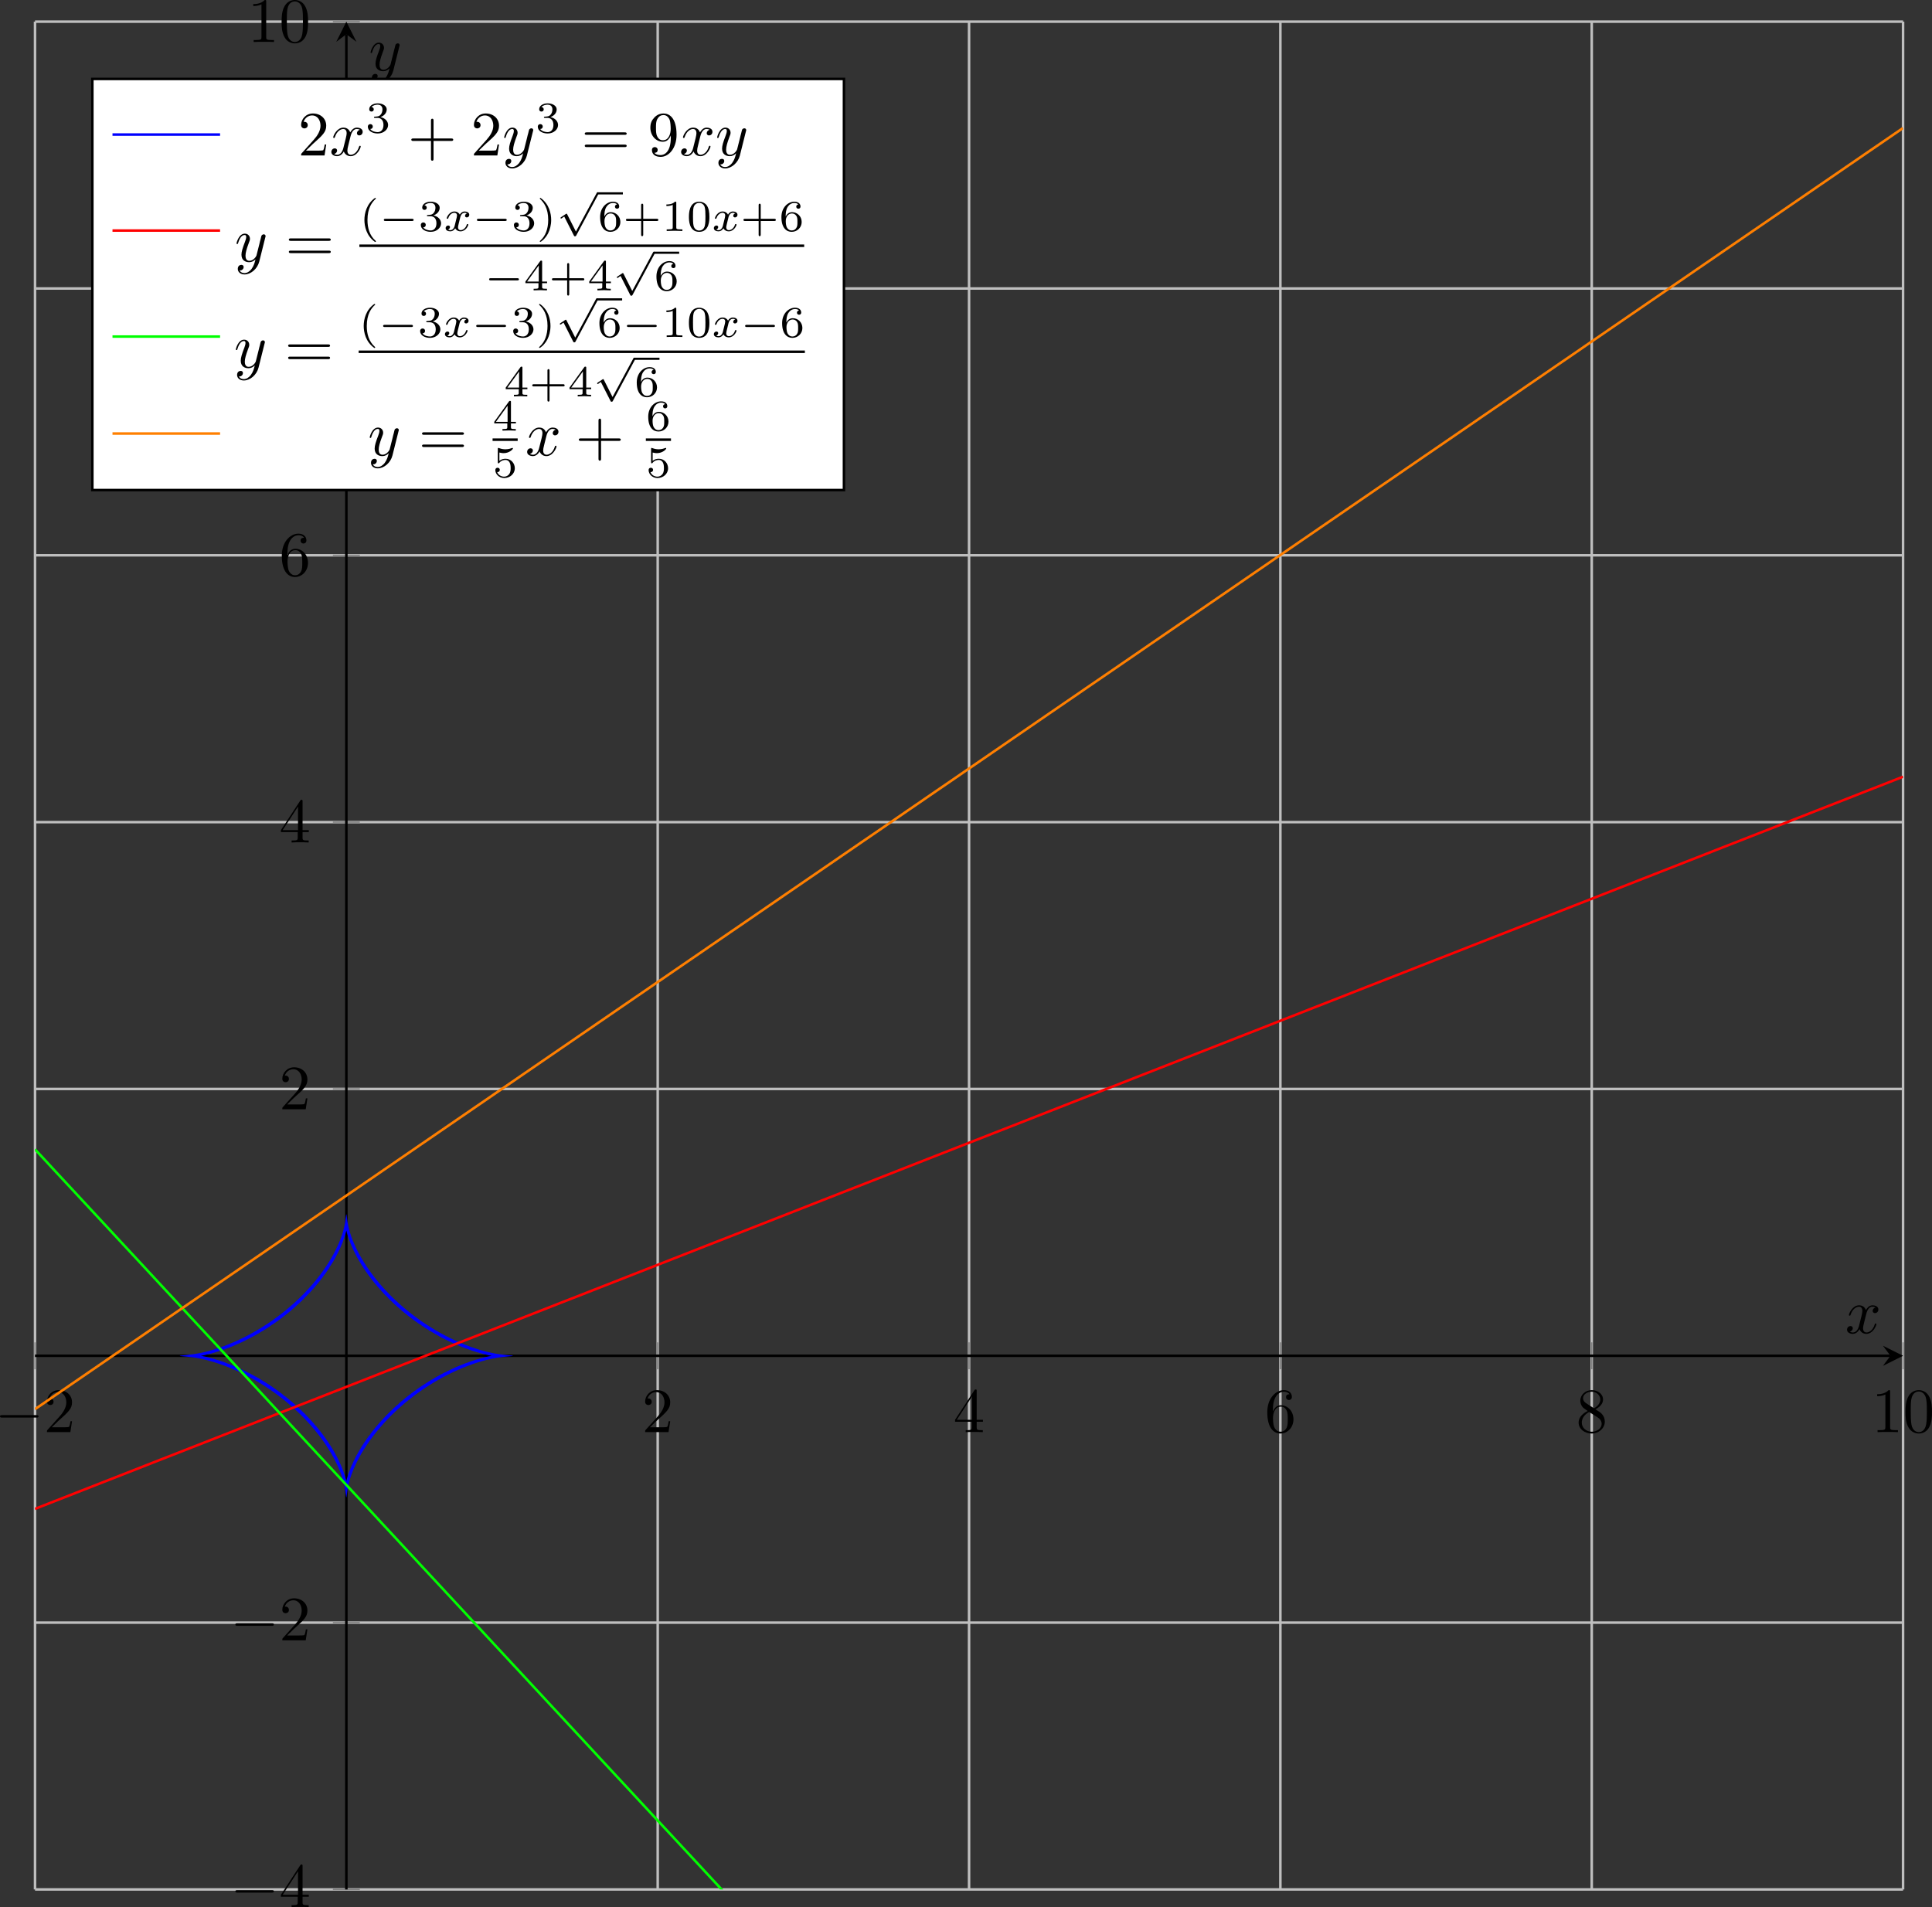 <?xml version="1.0" encoding="UTF-8" standalone="no"?>
<svg
   width="305.438pt"
   height="301.55pt"
   viewBox="0 0 305.438 301.55"
   version="1.1"
   id="svg121"
   xmlns:xlink="http://www.w3.org/1999/xlink"
   xmlns="http://www.w3.org/2000/svg"
   xmlns:svg="http://www.w3.org/2000/svg">
  <rect x="0" y="0" width="305.438" height="301.55" fill="#333333" stroke="none"/>
  <defs
     id="defs27">
    <g
       id="g24">
      <g
         id="glyph-0-0">
        <path
           d="m 6.562,-2.297 c 0.172,0 0.359,0 0.359,-0.203 0,-0.188 -0.188,-0.188 -0.359,-0.188 H 1.172 c -0.172,0 -0.344,0 -0.344,0.188 0,0.203 0.172,0.203 0.344,0.203 z m 0,0"
           id="path1" />
      </g>
      <g
         id="glyph-1-0">
        <path
           d="m 1.266,-0.766 1.062,-1.031 c 1.547,-1.375 2.141,-1.906 2.141,-2.906 0,-1.141 -0.891,-1.938 -2.109,-1.938 -1.125,0 -1.859,0.922 -1.859,1.812 0,0.547 0.5,0.547 0.531,0.547 0.172,0 0.516,-0.109 0.516,-0.531 0,-0.25 -0.188,-0.516 -0.531,-0.516 -0.078,0 -0.094,0 -0.125,0.016 0.219,-0.656 0.766,-1.016 1.344,-1.016 0.906,0 1.328,0.812 1.328,1.625 C 3.562,-3.906 3.078,-3.125 2.516,-2.5 l -1.906,2.125 C 0.5,-0.266 0.5,-0.234 0.5,0 H 4.203 L 4.469,-1.734 H 4.234 C 4.172,-1.438 4.109,-1 4,-0.844 3.938,-0.766 3.281,-0.766 3.062,-0.766 Z m 0,0"
           id="path2" />
      </g>
      <g
         id="glyph-1-1">
        <path
           d="m 2.938,-1.641 v 0.859 c 0,0.359 -0.031,0.469 -0.766,0.469 H 1.969 V 0 C 2.375,-0.031 2.891,-0.031 3.312,-0.031 c 0.422,0 0.938,0 1.359,0.031 v -0.312 h -0.219 c -0.734,0 -0.75,-0.109 -0.75,-0.469 V -1.641 H 4.688 v -0.312 H 3.703 v -4.531 c 0,-0.203 0,-0.266 -0.172,-0.266 -0.078,0 -0.109,0 -0.188,0.125 l -3.062,4.672 v 0.312 z m 0.047,-0.312 H 0.562 l 2.422,-3.719 z m 0,0"
           id="path3" />
      </g>
      <g
         id="glyph-1-2">
        <path
           d="m 1.312,-3.266 v -0.25 c 0,-2.516 1.234,-2.875 1.75,-2.875 0.234,0 0.656,0.062 0.875,0.406 -0.156,0 -0.547,0 -0.547,0.438 0,0.312 0.234,0.469 0.453,0.469 0.156,0 0.469,-0.094 0.469,-0.484 0,-0.594 -0.438,-1.078 -1.266,-1.078 -1.281,0 -2.625,1.281 -2.625,3.484 0,2.672 1.156,3.375 2.078,3.375 1.109,0 2.062,-0.938 2.062,-2.25 0,-1.266 -0.891,-2.219 -2,-2.219 -0.672,0 -1.047,0.5 -1.25,0.984 z M 2.5,-0.062 c -0.625,0 -0.922,-0.594 -0.984,-0.75 -0.188,-0.469 -0.188,-1.266 -0.188,-1.438 0,-0.781 0.328,-1.781 1.219,-1.781 0.172,0 0.625,0 0.938,0.625 0.172,0.359 0.172,0.875 0.172,1.359 0,0.484 0,0.984 -0.172,1.344 C 3.188,-0.109 2.734,-0.062 2.5,-0.062 Z m 0,0"
           id="path4" />
      </g>
      <g
         id="glyph-1-3">
        <path
           d="m 1.625,-4.562 c -0.453,-0.297 -0.5,-0.625 -0.5,-0.797 0,-0.609 0.656,-1.031 1.359,-1.031 0.719,0 1.359,0.516 1.359,1.234 0,0.578 -0.391,1.047 -0.984,1.391 z m 1.453,0.953 C 3.797,-3.984 4.281,-4.5 4.281,-5.156 c 0,-0.922 -0.875,-1.484 -1.781,-1.484 -1,0 -1.812,0.734 -1.812,1.672 0,0.172 0.016,0.625 0.438,1.094 0.109,0.109 0.484,0.359 0.734,0.531 C 1.281,-3.047 0.422,-2.5 0.422,-1.5 c 0,1.047 1.016,1.719 2.062,1.719 1.125,0 2.078,-0.828 2.078,-1.891 0,-0.359 -0.109,-0.812 -0.5,-1.234 C 3.875,-3.109 3.719,-3.203 3.078,-3.609 Z m -1,0.422 1.234,0.781 c 0.281,0.188 0.75,0.484 0.75,1.094 0,0.734 -0.75,1.25 -1.562,1.25 -0.859,0 -1.578,-0.609 -1.578,-1.438 0,-0.578 0.312,-1.219 1.156,-1.688 z m 0,0"
           id="path5" />
      </g>
      <g
         id="glyph-1-4">
        <path
           d="m 2.938,-6.375 c 0,-0.25 0,-0.266 -0.234,-0.266 C 2.078,-6 1.203,-6 0.891,-6 v 0.312 c 0.203,0 0.781,0 1.297,-0.266 v 5.172 c 0,0.359 -0.031,0.469 -0.922,0.469 h -0.312 V 0 c 0.344,-0.031 1.203,-0.031 1.609,-0.031 0.391,0 1.266,0 1.609,0.031 v -0.312 h -0.312 c -0.906,0 -0.922,-0.109 -0.922,-0.469 z m 0,0"
           id="path6" />
      </g>
      <g
         id="glyph-1-5">
        <path
           d="m 4.578,-3.188 c 0,-0.797 -0.047,-1.594 -0.391,-2.328 -0.453,-0.969 -1.281,-1.125 -1.688,-1.125 -0.609,0 -1.328,0.266 -1.75,1.188 -0.312,0.688 -0.359,1.469 -0.359,2.266 0,0.75 0.031,1.641 0.453,2.406 0.422,0.797 1.156,1 1.641,1 0.531,0 1.297,-0.203 1.734,-1.156 0.312,-0.688 0.359,-1.469 0.359,-2.25 z M 2.484,0 C 2.094,0 1.5,-0.25 1.328,-1.203 1.219,-1.797 1.219,-2.719 1.219,-3.312 c 0,-0.641 0,-1.297 0.078,-1.828 0.188,-1.188 0.938,-1.281 1.188,-1.281 0.328,0 0.984,0.188 1.172,1.172 0.109,0.562 0.109,1.312 0.109,1.938 0,0.75 0,1.422 -0.109,2.062 C 3.5,-0.297 2.938,0 2.484,0 Z m 0,0"
           id="path7" />
      </g>
      <g
         id="glyph-1-6">
        <path
           d="m 4.078,-2.297 h 2.781 C 7,-2.297 7.188,-2.297 7.188,-2.5 7.188,-2.688 7,-2.688 6.859,-2.688 h -2.781 v -2.797 c 0,-0.141 0,-0.328 -0.203,-0.328 -0.203,0 -0.203,0.188 -0.203,0.328 V -2.688 h -2.781 c -0.141,0 -0.328,0 -0.328,0.188 0,0.203 0.188,0.203 0.328,0.203 h 2.781 V 0.5 c 0,0.141 0,0.328 0.203,0.328 0.203,0 0.203,-0.188 0.203,-0.328 z m 0,0"
           id="path8" />
      </g>
      <g
         id="glyph-1-7">
        <path
           d="m 6.844,-3.266 c 0.156,0 0.344,0 0.344,-0.188 C 7.188,-3.656 7,-3.656 6.859,-3.656 h -5.969 c -0.141,0 -0.328,0 -0.328,0.203 0,0.188 0.188,0.188 0.328,0.188 z m 0.016,1.938 c 0.141,0 0.328,0 0.328,-0.203 0,-0.188 -0.188,-0.188 -0.344,-0.188 H 0.891 c -0.141,0 -0.328,0 -0.328,0.188 0,0.203 0.188,0.203 0.328,0.203 z m 0,0"
           id="path9" />
      </g>
      <g
         id="glyph-1-8">
        <path
           d="m 3.656,-3.172 v 0.328 c 0,2.328 -1.031,2.781 -1.609,2.781 -0.172,0 -0.719,-0.016 -0.984,-0.359 0.438,0 0.516,-0.281 0.516,-0.453 0,-0.312 -0.234,-0.453 -0.453,-0.453 -0.156,0 -0.453,0.078 -0.453,0.469 0,0.672 0.531,1.078 1.375,1.078 1.297,0 2.516,-1.359 2.516,-3.5 0,-2.688 -1.156,-3.359 -2.047,-3.359 -0.547,0 -1.031,0.188 -1.453,0.625 -0.422,0.453 -0.641,0.875 -0.641,1.625 0,1.234 0.875,2.219 1.984,2.219 0.609,0 1.016,-0.422 1.25,-1 z M 2.422,-2.406 c -0.156,0 -0.625,0 -0.922,-0.625 -0.188,-0.375 -0.188,-0.859 -0.188,-1.359 0,-0.531 0,-1 0.219,-1.375 0.266,-0.5 0.641,-0.625 0.984,-0.625 0.469,0 0.797,0.344 0.969,0.781 0.109,0.328 0.156,0.953 0.156,1.406 0,0.828 -0.344,1.797 -1.219,1.797 z m 0,0"
           id="path10" />
      </g>
      <g
         id="glyph-2-0">
        <path
           d="M 3.328,-3.016 C 3.391,-3.266 3.625,-4.188 4.312,-4.188 c 0.047,0 0.297,0 0.5,0.125 C 4.531,-4 4.344,-3.766 4.344,-3.516 c 0,0.156 0.109,0.344 0.375,0.344 0.219,0 0.531,-0.172 0.531,-0.578 0,-0.516 -0.578,-0.656 -0.922,-0.656 -0.578,0 -0.922,0.531 -1.047,0.75 -0.25,-0.656 -0.781,-0.75 -1.078,-0.75 -1.031,0 -1.609,1.281 -1.609,1.531 0,0.109 0.109,0.109 0.125,0.109 0.078,0 0.109,-0.031 0.125,-0.109 0.344,-1.062 1,-1.312 1.344,-1.312 0.188,0 0.531,0.094 0.531,0.672 0,0.312 -0.172,0.969 -0.531,2.375 -0.156,0.609 -0.516,1.031 -0.953,1.031 -0.062,0 -0.281,0 -0.5,-0.125 0.25,-0.062 0.469,-0.266 0.469,-0.547 0,-0.266 -0.219,-0.344 -0.359,-0.344 -0.312,0 -0.547,0.25 -0.547,0.578 0,0.453 0.484,0.656 0.922,0.656 0.672,0 1.031,-0.703 1.047,-0.75 0.125,0.359 0.484,0.75 1.078,0.75 1.031,0 1.594,-1.281 1.594,-1.531 0,-0.109 -0.078,-0.109 -0.109,-0.109 -0.094,0 -0.109,0.047 -0.141,0.109 -0.328,1.078 -1,1.312 -1.312,1.312 -0.391,0 -0.547,-0.312 -0.547,-0.656 0,-0.219 0.047,-0.438 0.156,-0.875 z m 0,0"
           id="path11" />
      </g>
      <g
         id="glyph-2-1">
        <path
           d="m 4.844,-3.797 c 0.047,-0.141 0.047,-0.156 0.047,-0.234 0,-0.172 -0.141,-0.266 -0.297,-0.266 -0.094,0 -0.25,0.062 -0.344,0.203 -0.016,0.062 -0.109,0.359 -0.141,0.547 -0.078,0.25 -0.141,0.531 -0.203,0.797 l -0.453,1.797 c -0.031,0.141 -0.469,0.844 -1.125,0.844 -0.5,0 -0.609,-0.438 -0.609,-0.812 C 1.719,-1.375 1.891,-2 2.219,-2.875 2.375,-3.281 2.422,-3.391 2.422,-3.594 c 0,-0.438 -0.312,-0.812 -0.812,-0.812 -0.953,0 -1.312,1.453 -1.312,1.531 0,0.109 0.094,0.109 0.109,0.109 0.109,0 0.109,-0.031 0.156,-0.188 0.281,-0.938 0.672,-1.234 1.016,-1.234 0.078,0 0.25,0 0.25,0.312 0,0.25 -0.109,0.516 -0.172,0.703 -0.406,1.062 -0.578,1.625 -0.578,2.094 0,0.891 0.625,1.188 1.219,1.188 0.391,0 0.719,-0.172 1,-0.453 -0.125,0.516 -0.25,1.016 -0.641,1.547 -0.266,0.328 -0.641,0.625 -1.094,0.625 -0.141,0 -0.594,-0.031 -0.766,-0.422 0.156,0 0.297,0 0.422,-0.125 C 1.328,1.203 1.422,1.062 1.422,0.875 1.422,0.562 1.156,0.531 1.062,0.531 0.828,0.531 0.5,0.688 0.5,1.172 c 0,0.5 0.438,0.875 1.062,0.875 1.016,0 2.047,-0.906 2.328,-2.031 z m 0,0"
           id="path12" />
      </g>
      <g
         id="glyph-3-0">
        <path
           d="m 1.906,-2.328 c 0.547,0 0.938,0.375 0.938,1.125 0,0.859 -0.516,1.125 -0.906,1.125 -0.281,0 -0.906,-0.078 -1.188,-0.5 0.328,0 0.406,-0.234 0.406,-0.391 0,-0.219 -0.172,-0.375 -0.391,-0.375 -0.188,0 -0.391,0.125 -0.391,0.406 0,0.656 0.719,1.078 1.562,1.078 0.969,0 1.641,-0.656 1.641,-1.344 0,-0.547 -0.438,-1.094 -1.203,-1.25 0.719,-0.266 0.984,-0.781 0.984,-1.219 0,-0.547 -0.625,-0.953 -1.406,-0.953 -0.766,0 -1.359,0.375 -1.359,0.938 0,0.234 0.156,0.359 0.359,0.359 0.219,0 0.359,-0.156 0.359,-0.344 0,-0.203 -0.141,-0.359 -0.359,-0.375 0.25,-0.297 0.719,-0.375 0.984,-0.375 0.312,0 0.75,0.156 0.75,0.75 0,0.297 -0.094,0.625 -0.281,0.828 -0.219,0.266 -0.422,0.281 -0.766,0.312 -0.172,0.016 -0.188,0.016 -0.219,0.016 -0.016,0 -0.078,0.016 -0.078,0.094 0,0.094 0.062,0.094 0.188,0.094 z m 0,0"
           id="path13" />
      </g>
      <g
         id="glyph-3-1">
        <path
           d="M 2.469,-5.219 C 1.156,-4.297 0.797,-2.812 0.797,-1.75 c 0,0.984 0.297,2.516 1.672,3.484 0.062,0 0.141,0 0.141,-0.078 0,-0.047 -0.016,-0.062 -0.062,-0.109 C 1.609,0.703 1.281,-0.469 1.281,-1.734 1.281,-3.625 2,-4.547 2.562,-5.062 2.594,-5.094 2.609,-5.109 2.609,-5.141 2.609,-5.219 2.531,-5.219 2.469,-5.219 Z m 0,0"
           id="path14" />
      </g>
      <g
         id="glyph-3-2">
        <path
           d="m 0.625,-5.219 c -0.047,0 -0.125,0 -0.125,0.078 0,0.031 0.016,0.047 0.062,0.109 0.594,0.547 1.266,1.484 1.266,3.281 0,1.453 -0.453,2.562 -1.203,3.234 -0.125,0.125 -0.125,0.125 -0.125,0.172 0,0.031 0.016,0.078 0.078,0.078 0.094,0 0.75,-0.453 1.219,-1.328 0.297,-0.578 0.5,-1.328 0.5,-2.141 C 2.297,-2.719 2,-4.25 0.625,-5.219 Z m 0,0"
           id="path15" />
      </g>
      <g
         id="glyph-3-3">
        <path
           d="m 1.047,-2.281 c 0,-0.562 0.047,-1.078 0.312,-1.516 0.234,-0.375 0.609,-0.625 1.062,-0.625 0.203,0 0.484,0.047 0.625,0.234 C 2.875,-4.172 2.719,-4.047 2.719,-3.844 c 0,0.172 0.125,0.328 0.328,0.328 0.219,0 0.344,-0.141 0.344,-0.344 0,-0.406 -0.297,-0.766 -0.984,-0.766 -1,0 -2.031,0.922 -2.031,2.422 0,1.797 0.844,2.344 1.625,2.344 0.844,0 1.578,-0.656 1.578,-1.562 0,-0.891 -0.703,-1.547 -1.516,-1.547 -0.562,0 -0.859,0.375 -1.016,0.688 z M 2,-0.078 c -0.359,0 -0.625,-0.203 -0.781,-0.516 C 1.125,-0.797 1.062,-1.156 1.062,-1.562 c 0,-0.688 0.406,-1.203 0.969,-1.203 0.312,0 0.531,0.125 0.703,0.375 0.172,0.266 0.172,0.562 0.172,0.969 0,0.391 0,0.688 -0.188,0.969 -0.156,0.234 -0.391,0.375 -0.719,0.375 z m 0,0"
           id="path16" />
      </g>
      <g
         id="glyph-3-4">
        <path
           d="m 3.219,-1.578 h 2.141 c 0.094,0 0.25,0 0.25,-0.156 0,-0.188 -0.156,-0.188 -0.25,-0.188 H 3.219 V -4.062 c 0,-0.078 0,-0.25 -0.156,-0.25 -0.172,0 -0.172,0.156 -0.172,0.25 v 2.141 H 0.75 c -0.094,0 -0.266,0 -0.266,0.172 0,0.172 0.156,0.172 0.266,0.172 H 2.891 V 0.562 c 0,0.094 0,0.266 0.156,0.266 0.172,0 0.172,-0.172 0.172,-0.266 z m 0,0"
           id="path17" />
      </g>
      <g
         id="glyph-3-5">
        <path
           d="m 2.328,-4.438 c 0,-0.188 0,-0.188 -0.203,-0.188 -0.453,0.438 -1.078,0.438 -1.359,0.438 v 0.25 c 0.156,0 0.625,0 1,-0.188 v 3.547 c 0,0.234 0,0.328 -0.688,0.328 H 0.812 V 0 c 0.125,0 0.984,-0.031 1.234,-0.031 0.219,0 1.094,0.031 1.25,0.031 V -0.25 H 3.031 c -0.703,0 -0.703,-0.094 -0.703,-0.328 z m 0,0"
           id="path18" />
      </g>
      <g
         id="glyph-3-6">
        <path
           d="M 3.594,-2.219 C 3.594,-2.984 3.5,-3.547 3.188,-4.031 2.969,-4.344 2.531,-4.625 1.984,-4.625 c -1.625,0 -1.625,1.906 -1.625,2.406 0,0.5 0,2.359 1.625,2.359 1.609,0 1.609,-1.859 1.609,-2.359 z M 1.984,-0.062 c -0.328,0 -0.75,-0.188 -0.891,-0.75 C 1,-1.219 1,-1.797 1,-2.312 1,-2.828 1,-3.359 1.094,-3.734 1.25,-4.281 1.688,-4.438 1.984,-4.438 c 0.375,0 0.734,0.234 0.859,0.641 0.109,0.375 0.125,0.875 0.125,1.484 0,0.516 0,1.031 -0.094,1.469 -0.141,0.641 -0.609,0.781 -0.891,0.781 z m 0,0"
           id="path19" />
      </g>
      <g
         id="glyph-3-7">
        <path
           d="m 3.688,-1.141 v -0.25 H 2.906 V -4.5 c 0,-0.141 0,-0.203 -0.141,-0.203 -0.094,0 -0.125,0 -0.188,0.109 l -2.312,3.203 v 0.25 h 2.062 v 0.562 c 0,0.25 0,0.328 -0.578,0.328 H 1.562 V 0 C 1.922,-0.016 2.359,-0.031 2.609,-0.031 2.875,-0.031 3.312,-0.016 3.672,0 v -0.25 h -0.188 C 2.906,-0.25 2.906,-0.328 2.906,-0.578 v -0.562 z M 2.375,-3.938 v 2.547 H 0.531 Z m 0,0"
           id="path20" />
      </g>
      <g
         id="glyph-3-8">
        <path
           d="m 1.078,-3.891 c 0.359,0.094 0.562,0.094 0.672,0.094 0.922,0 1.469,-0.625 1.469,-0.734 0,-0.078 -0.047,-0.094 -0.078,-0.094 -0.016,0 -0.031,0 -0.062,0.016 -0.172,0.062 -0.531,0.203 -1.047,0.203 -0.203,0 -0.562,-0.016 -1.016,-0.188 C 0.938,-4.625 0.922,-4.625 0.922,-4.625 c -0.094,0 -0.094,0.078 -0.094,0.188 v 2.047 c 0,0.125 0,0.203 0.109,0.203 0.062,0 0.078,0 0.141,-0.094 0.297,-0.375 0.734,-0.438 0.969,-0.438 0.422,0 0.609,0.328 0.641,0.391 0.125,0.234 0.172,0.5 0.172,0.906 0,0.203 0,0.609 -0.219,0.922 -0.172,0.25 -0.469,0.422 -0.812,0.422 -0.453,0 -0.922,-0.25 -1.094,-0.719 0.266,0.016 0.406,-0.156 0.406,-0.344 0,-0.297 -0.266,-0.344 -0.359,-0.344 0,0 -0.344,0 -0.344,0.375 0,0.625 0.578,1.25 1.406,1.25 0.891,0 1.672,-0.656 1.672,-1.547 0,-0.781 -0.594,-1.5 -1.453,-1.5 -0.312,0 -0.672,0.062 -0.984,0.328 z m 0,0"
           id="path21" />
      </g>
      <g
         id="glyph-4-0">
        <path
           d="m 5.188,-1.578 c 0.109,0 0.281,0 0.281,-0.156 0,-0.188 -0.172,-0.188 -0.281,-0.188 H 1.031 c -0.109,0 -0.281,0 -0.281,0.172 0,0.172 0.156,0.172 0.281,0.172 z m 0,0"
           id="path22" />
      </g>
      <g
         id="glyph-4-1">
        <path
           d="M 3.094,5.875 1.719,3.156 C 1.688,3.094 1.672,3.047 1.609,3.047 c -0.031,0 -0.047,0 -0.109,0.047 l -0.75,0.5 C 0.656,3.656 0.656,3.688 0.656,3.719 0.656,3.75 0.688,3.812 0.75,3.812 c 0.031,0 0.047,0 0.141,-0.062 C 0.969,3.688 1.156,3.547 1.25,3.5 L 2.781,6.516 C 2.828,6.609 2.844,6.625 2.938,6.625 3,6.625 3.078,6.625 3.141,6.5 l 3.5,-6.531 c 0.062,-0.094 0.062,-0.094 0.062,-0.141 0,-0.109 -0.094,-0.172 -0.172,-0.172 -0.094,0 -0.141,0.062 -0.172,0.156 z m 0,0"
           id="path23" />
      </g>
      <g
         id="glyph-5-0">
        <path
           d="M 1.734,-0.734 C 1.672,-0.5 1.438,-0.125 1.078,-0.125 c -0.016,0 -0.234,0 -0.375,-0.094 0.281,-0.094 0.312,-0.344 0.312,-0.391 0,-0.156 -0.125,-0.25 -0.281,-0.25 -0.203,0 -0.406,0.156 -0.406,0.422 0,0.344 0.391,0.5 0.734,0.5 0.328,0 0.609,-0.188 0.781,-0.484 C 2.016,-0.062 2.391,0.062 2.672,0.062 c 0.812,0 1.234,-0.859 1.234,-1.062 0,-0.094 -0.094,-0.094 -0.109,-0.094 -0.109,0 -0.109,0.047 -0.141,0.125 -0.141,0.484 -0.562,0.844 -0.953,0.844 -0.281,0 -0.422,-0.188 -0.422,-0.453 0,-0.188 0.172,-0.812 0.359,-1.594 C 2.781,-2.703 3.094,-2.875 3.328,-2.875 c 0.016,0 0.219,0 0.375,0.094 -0.219,0.062 -0.312,0.266 -0.312,0.391 0,0.141 0.125,0.25 0.281,0.25 0.156,0 0.391,-0.125 0.391,-0.422 0,-0.391 -0.453,-0.516 -0.719,-0.516 -0.359,0 -0.641,0.234 -0.781,0.5 -0.125,-0.281 -0.453,-0.5 -0.844,-0.5 C 0.938,-3.078 0.5,-2.219 0.5,-2 c 0,0.078 0.094,0.078 0.109,0.078 0.094,0 0.094,-0.016 0.141,-0.109 C 0.922,-2.578 1.359,-2.875 1.703,-2.875 1.938,-2.875 2.125,-2.75 2.125,-2.422 2.125,-2.281 2.031,-1.938 1.969,-1.688 Z m 0,0"
           id="path24" />
      </g>
    </g>
    <clipPath
       id="clip-0">
      <path
         clip-rule="nonzero"
         d="M 9.688,120 H 305.012 V 248 H 9.688 Z m 0,0"
         id="path25" />
    </clipPath>
    <clipPath
       id="clip-1">
      <path
         clip-rule="nonzero"
         d="M 9.688,179 H 305.012 V 301.852 H 9.688 Z m 0,0"
         id="path26" />
    </clipPath>
    <clipPath
       id="clip-2">
      <path
         clip-rule="nonzero"
         d="M 9.688,17 H 305.012 V 232 H 9.688 Z m 0,0"
         id="path27" />
    </clipPath>
  </defs>
  <path
     fill="none"
     stroke-width="0.399"
     stroke-linecap="butt"
     stroke-linejoin="miter"
     stroke="#bfbfbf"
     stroke-opacity="1"
     stroke-miterlimit="10"
     d="M 5.538,298.751 V 3.423 M 103.98,298.751 V 3.423 M 153.202,298.751 V 3.423 M 202.421,298.751 V 3.423 M 251.644,298.751 V 3.423 M 300.863,298.751 V 3.423"
     id="path28" />
  <path
     fill="none"
     stroke-width="0.399"
     stroke-linecap="butt"
     stroke-linejoin="miter"
     stroke="#bfbfbf"
     stroke-opacity="1"
     stroke-miterlimit="10"
     d="M 5.538,298.751 H 300.863 M 5.538,256.564 H 300.863 M 5.538,172.181 H 300.863 M 5.538,129.993 H 300.863 M 5.538,87.802 H 300.863 M 5.538,45.614 H 300.863 M 5.538,3.423 H 300.863"
     id="path29" />
  <path
     fill="none"
     stroke-width="0.199"
     stroke-linecap="butt"
     stroke-linejoin="miter"
     stroke="#7f7f7f"
     stroke-opacity="1"
     stroke-miterlimit="10"
     d="m 5.538,216.497 v -4.25 m 98.441,4.25 v -4.25 m 49.223,4.25 v -4.25 m 49.219,4.25 v -4.25 m 49.223,4.25 v -4.25 m 49.219,4.25 v -4.25"
     id="path30" />
  <path
     fill="none"
     stroke-width="0.199"
     stroke-linecap="butt"
     stroke-linejoin="miter"
     stroke="#7f7f7f"
     stroke-opacity="1"
     stroke-miterlimit="10"
     d="m 52.632,298.751 h 4.254 m -4.254,-42.188 h 4.254 m -4.254,-84.383 h 4.254 m -4.254,-42.188 h 4.254 M 52.632,87.802 h 4.254 m -4.254,-42.188 h 4.254 M 52.632,3.423 h 4.254"
     id="path31" />
  <path
     fill="none"
     stroke-width="0.399"
     stroke-linecap="butt"
     stroke-linejoin="miter"
     stroke="#000000"
     stroke-opacity="1"
     stroke-miterlimit="10"
     d="M 5.538,214.372 H 298.87"
     id="path32" />
  <path
     fill-rule="nonzero"
     fill="#000000"
     fill-opacity="1"
     d="m 300.863,214.372 -3.188,-1.594 1.195,1.594 -1.195,1.594"
     id="path33" />
  <path
     fill="none"
     stroke-width="0.399"
     stroke-linecap="butt"
     stroke-linejoin="miter"
     stroke="#000000"
     stroke-opacity="1"
     stroke-miterlimit="10"
     d="M 54.757,298.751 V 5.415"
     id="path34" />
  <path
     fill-rule="nonzero"
     fill="#000000"
     fill-opacity="1"
     d="m 54.757,3.423 -1.594,3.188 1.594,-1.195 1.594,1.195"
     id="path35" />
  <g
     fill="#000000"
     fill-opacity="1"
     id="g35"
     transform="translate(-4.149,-3.1)">
    <use
       xlink:href="#glyph-0-0"
       x="3.321"
       y="229.543"
       id="use35" />
  </g>
  <g
     fill="#000000"
     fill-opacity="1"
     id="g36"
     transform="translate(-4.149,-3.1)">
    <use
       xlink:href="#glyph-1-0"
       x="11.069"
       y="229.543"
       id="use36" />
  </g>
  <g
     fill="#000000"
     fill-opacity="1"
     id="g37"
     transform="translate(-4.149,-3.1)">
    <use
       xlink:href="#glyph-1-0"
       x="105.636"
       y="229.543"
       id="use37" />
  </g>
  <g
     fill="#000000"
     fill-opacity="1"
     id="g38"
     transform="translate(-4.149,-3.1)">
    <use
       xlink:href="#glyph-1-1"
       x="154.857"
       y="229.543"
       id="use38" />
  </g>
  <g
     fill="#000000"
     fill-opacity="1"
     id="g39"
     transform="translate(-4.149,-3.1)">
    <use
       xlink:href="#glyph-1-2"
       x="204.077"
       y="229.543"
       id="use39" />
  </g>
  <g
     fill="#000000"
     fill-opacity="1"
     id="g40"
     transform="translate(-4.149,-3.1)">
    <use
       xlink:href="#glyph-1-3"
       x="253.298"
       y="229.543"
       id="use40" />
  </g>
  <g
     fill="#000000"
     fill-opacity="1"
     id="g42"
     transform="translate(-4.149,-3.1)">
    <use
       xlink:href="#glyph-1-4"
       x="300.028"
       y="229.543"
       id="use41" />
    <use
       xlink:href="#glyph-1-5"
       x="305.009"
       y="229.543"
       id="use42" />
  </g>
  <g
     fill="#000000"
     fill-opacity="1"
     id="g43"
     transform="translate(-4.149,-3.1)">
    <use
       xlink:href="#glyph-0-0"
       x="40.53"
       y="304.65"
       id="use43" />
  </g>
  <g
     fill="#000000"
     fill-opacity="1"
     id="g44"
     transform="translate(-4.149,-3.1)">
    <use
       xlink:href="#glyph-1-1"
       x="48.279"
       y="304.65"
       id="use44" />
  </g>
  <g
     fill="#000000"
     fill-opacity="1"
     id="g45"
     transform="translate(-4.149,-3.1)">
    <use
       xlink:href="#glyph-0-0"
       x="40.53"
       y="262.461"
       id="use45" />
  </g>
  <g
     fill="#000000"
     fill-opacity="1"
     id="g46"
     transform="translate(-4.149,-3.1)">
    <use
       xlink:href="#glyph-1-0"
       x="48.279"
       y="262.461"
       id="use46" />
  </g>
  <g
     fill="#000000"
     fill-opacity="1"
     id="g47"
     transform="translate(-4.149,-3.1)">
    <use
       xlink:href="#glyph-1-0"
       x="48.279"
       y="178.498"
       id="use47" />
  </g>
  <g
     fill="#000000"
     fill-opacity="1"
     id="g48"
     transform="translate(-4.149,-3.1)">
    <use
       xlink:href="#glyph-1-1"
       x="48.279"
       y="136.309"
       id="use48" />
  </g>
  <g
     fill="#000000"
     fill-opacity="1"
     id="g49"
     transform="translate(-4.149,-3.1)">
    <use
       xlink:href="#glyph-1-2"
       x="48.279"
       y="94.119"
       id="use49" />
  </g>
  <g
     fill="#000000"
     fill-opacity="1"
     id="g50"
     transform="translate(-4.149,-3.1)">
    <use
       xlink:href="#glyph-1-3"
       x="48.279"
       y="51.93"
       id="use50" />
  </g>
  <g
     fill="#000000"
     fill-opacity="1"
     id="g52"
     transform="translate(-4.149,-3.1)">
    <use
       xlink:href="#glyph-1-4"
       x="43.297"
       y="9.741"
       id="use51" />
    <use
       xlink:href="#glyph-1-5"
       x="48.278"
       y="9.741"
       id="use52" />
  </g>
  <path
     fill="none"
     stroke-width="0.399"
     stroke-linecap="butt"
     stroke-linejoin="miter"
     stroke="#0000ff"
     stroke-opacity="1"
     stroke-miterlimit="10"
     d="m 79.37,214.372 -1.453,-0.168 -3.949,-1.086 -5.41,-2.562 -5.52,-4.008 -4.434,-4.789 -2.699,-4.512 -1.031,-3.09 -0.117,-0.844 -0.301,1.629 -1.52,3.66 -3.285,4.73 -4.891,4.641 -5.629,3.582 -5.082,2.062 -3.227,0.703 -0.52,0.059 2.34,0.371 4.559,1.531 5.594,3.066 5.281,4.355 3.91,4.832 2.113,4.164 0.629,2.43 0.051,0.035 0.598,-2.359 2.062,-4.133 3.859,-4.824 5.25,-4.387 5.605,-3.113 4.609,-1.57 2.418,-0.398 -0.434,-0.055 -3.152,-0.672 -5.047,-2.012 -5.633,-3.543 -4.926,-4.621 -3.34,-4.746 -1.566,-3.707 -0.324,-1.699 -0.105,0.773 -0.992,3.031 -2.645,4.48 -4.387,4.805 -5.504,4.039 -5.43,2.613 -4.016,1.125 -1.531,0.18 1.363,0.152 3.891,1.047 5.383,2.52 5.535,3.969 4.48,4.785 2.75,4.535 1.078,3.145 0.125,0.918 0.281,-1.555 1.469,-3.613 3.234,-4.715 4.852,-4.66 5.625,-3.625 5.117,-2.105 3.301,-0.738 0.602,-0.062 -2.258,-0.352 -4.508,-1.484 -5.582,-3.02 -5.309,-4.332 -3.961,-4.828 -2.168,-4.207 -0.664,-2.492 -0.051,-0.109 -0.562,2.297 -2.012,4.09 -3.809,4.824 -5.223,4.414 -5.609,3.156 -4.66,1.613 -2.496,0.426 0.344,0.047 3.086,0.641 5,1.969 5.637,3.5 4.965,4.602 3.395,4.758 1.617,3.758 0.348,1.766 0.094,-0.699 0.953,-2.973 2.586,-4.453 4.344,-4.812 5.484,-4.074 5.453,-2.656 4.074,-1.164 1.617,-0.199 -1.281,-0.137 -3.824,-1.012 -5.359,-2.473 -5.551,-3.93 -4.523,-4.773 -2.805,-4.559 -1.121,-3.203 -0.141,-0.992 -0.258,1.488 -1.422,3.559 -3.18,4.699 -4.812,4.68 -5.621,3.664 -5.152,2.152 -3.367,0.77 -0.691,0.07 2.18,0.328 4.453,1.445 5.57,2.973 5.336,4.301 4.012,4.828 2.219,4.242 0.699,2.555 0.051,0.188 0.535,-2.234 1.957,-4.047 3.758,-4.82 5.191,-4.441 5.621,-3.199 4.707,-1.66 2.57,-0.449 -0.254,-0.047 -3.012,-0.609 -4.965,-1.922 -5.637,-3.457 -5,-4.578 -3.449,-4.77 -1.664,-3.801 -0.371,-1.84 -0.086,0.625 -0.914,2.91 -2.531,4.43 -4.297,4.812 -5.465,4.113 -5.477,2.703 -4.129,1.203 -1.703,0.215 1.195,0.125 3.762,0.977 5.332,2.422 5.562,3.895 4.57,4.762 2.859,4.582 1.16,3.258 0.156,1.066 0.238,-1.414 1.379,-3.512 3.121,-4.684 4.773,-4.691 5.613,-3.707 5.184,-2.199 3.441,-0.805 0.777,-0.074 -2.094,-0.309 -4.406,-1.402 -5.555,-2.93 -5.359,-4.266 -4.062,-4.832 -2.273,-4.273 -0.734,-2.621 -0.055,-0.262 -0.504,2.164 -1.906,4.012 -3.707,4.812 -5.16,4.469 -5.625,3.246 -4.75,1.703 -2.652,0.473 0.168,0.047 2.938,0.578 4.922,1.875 5.637,3.418 5.035,4.555 3.504,4.781 1.711,3.848 0.398,1.906 0.078,-0.547 0.875,-2.855 2.477,-4.398 4.25,-4.82 5.445,-4.145 5.492,-2.75 4.191,-1.242 1.781,-0.234 -1.105,-0.113 -3.699,-0.938 -5.301,-2.379 -5.578,-3.855 -4.609,-4.75 -2.918,-4.605 -1.203,-3.312 -0.172,-1.137 -0.219,1.34 -1.332,3.465 -3.066,4.66 -4.734,4.715 -5.605,3.742 -5.215,2.246 -3.508,0.836 -0.863,0.086 2.012,0.289 4.352,1.359 5.539,2.883 5.387,4.234 4.109,4.832 2.324,4.309 0.77,2.68 0.062,0.336 0.477,-2.098 1.855,-3.969 3.648,-4.805 5.133,-4.492 5.629,-3.289 4.801,-1.75 2.723,-0.5 -0.078,-0.043 -2.863,-0.555 -4.879,-1.828 -5.637,-3.371 -5.07,-4.535 -3.555,-4.789 -1.762,-3.895 -0.426,-1.973 -0.07,0.473 -0.836,2.793 -2.426,4.367 -4.199,4.824 -5.426,4.18 -5.512,2.797 -4.246,1.285 -1.867,0.25 1.023,0.102 3.629,0.902 5.273,2.332 5.59,3.816 4.656,4.738 2.969,4.625 1.246,3.363 0.188,1.215 0.203,-1.273 1.285,-3.406 3.016,-4.645 4.688,-4.727 5.598,-3.785 5.25,-2.293 3.574,-0.871 0.953,-0.094 -1.938,-0.266 -4.289,-1.32 -5.527,-2.836 -5.406,-4.203 -4.16,-4.828 -2.383,-4.34 -0.805,-2.742 -0.066,-0.414 -0.445,2.031 -1.805,3.926 -3.598,4.797 -5.098,4.516 -5.637,3.336 -4.844,1.793 -2.801,0.531 -0.008,0.039 2.789,0.527 4.836,1.785 5.633,3.324 5.105,4.512 3.605,4.801 1.812,3.934 0.453,2.043 0.066,-0.398 0.797,-2.73 2.371,-4.336 4.152,-4.828 5.402,-4.211 5.531,-2.844 4.301,-1.328 1.949,-0.27 -0.938,-0.094 -3.562,-0.863 -5.246,-2.285 -5.594,-3.777 -4.699,-4.723 -3.023,-4.648 -1.293,-3.418 -0.207,-1.281 -0.184,1.195 -1.242,3.355 -2.957,4.625 -4.648,4.738 -5.586,3.824 -5.277,2.34 -3.645,0.906 -1.035,0.105 1.848,0.246 4.242,1.277 5.504,2.789 5.43,4.172 4.207,4.828 2.438,4.371 0.84,2.805 0.074,0.484 0.418,-1.961 1.754,-3.883 3.547,-4.789 5.066,-4.543 5.637,-3.375 4.883,-1.84 2.879,-0.555 0.094,-0.043 -2.711,-0.496 -4.793,-1.742 -5.629,-3.281 -5.137,-4.488 -3.66,-4.809 -1.863,-3.973 -0.48,-2.113 -0.059,0.324 -0.766,2.672 -2.316,4.301 -4.102,4.828 -5.379,4.246 -5.543,2.891 -4.359,1.363 -2.031,0.293 0.848,0.082 3.5,0.832 5.207,2.238 5.609,3.738 4.738,4.707 3.078,4.668 1.34,3.469 0.223,1.355 0.168,-1.125 1.199,-3.305 2.902,-4.598 4.605,-4.754 5.574,-3.863 5.309,-2.387 3.711,-0.941 1.121,-0.117 -1.77,-0.23 -4.18,-1.234 -5.488,-2.742 -5.449,-4.141 -4.258,-4.82 -2.488,-4.402 -0.883,-2.863 -0.078,-0.562 -0.395,1.895 -1.703,3.84 -3.492,4.777 -5.031,4.562 -5.637,3.422 -4.93,1.883 -2.949,0.586 -0.184,0.047 2.637,0.469 4.742,1.695 5.629,3.238 5.164,4.461 3.715,4.816 1.914,4.016 0.512,2.176 0.055,-0.246 0.727,-2.609 2.266,-4.266 4.051,-4.832 5.355,-4.273 5.559,-2.938 4.414,-1.41 2.109,-0.309 -0.762,-0.078 -3.426,-0.797 -5.18,-2.188 -5.613,-3.699 -4.781,-4.691 -3.133,-4.688 -1.387,-3.52 -0.242,-1.43 -0.152,1.055 -1.152,3.246 -2.852,4.578 -4.562,4.766 -5.559,3.902 -5.34,2.43 -3.77,0.98 -1.211,0.129 1.688,0.211 4.121,1.199 5.469,2.695 5.469,4.105 4.305,4.812 2.543,4.434 0.922,2.922 0.086,0.637 0.367,-1.824 1.656,-3.793 3.438,-4.77 4.996,-4.582 5.637,-3.465 4.969,-1.93 3.027,-0.617 0.27,-0.047 -2.559,-0.441 -4.699,-1.652 -5.617,-3.195 -5.199,-4.434 -3.766,-4.82 -1.965,-4.059 -0.543,-2.246 -0.051,0.176 -0.691,2.543 -2.211,4.234 -4.004,4.832 -5.328,4.305 -5.574,2.984 -4.465,1.449 -2.191,0.332 0.676,0.07 3.355,0.762 5.148,2.145 5.621,3.66 4.82,4.672 3.188,4.703 1.43,3.57 0.262,1.5 0.141,-0.98 1.109,-3.191 2.797,-4.555 4.516,-4.777 5.547,-3.938 5.363,-2.477 3.84,-1.02 1.293,-0.141 -1.602,-0.195 -4.062,-1.156 -5.449,-2.648 -5.488,-4.07 -4.352,-4.809 -2.598,-4.461 -0.961,-2.984 -0.094,-0.707 -0.344,1.754 -1.605,3.75 -3.387,4.754 -4.957,4.605 -5.637,3.504 -5.008,1.977 -3.102,0.648 -0.355,0.047 2.48,0.418 4.648,1.609 5.613,3.148 5.227,4.41 3.816,4.824 2.02,4.098 0.57,2.309 0.051,-0.102 0.66,-2.48 2.156,-4.195 3.953,-4.832 5.301,-4.332 5.586,-3.031 4.52,-1.492 2.266,-0.355 -0.586,-0.062 -3.289,-0.73 -5.105,-2.098 -5.629,-3.617 -4.855,-4.656 -3.246,-4.719 -1.477,-3.621 -0.285,-1.566 -0.125,0.902 -1.066,3.137 -2.742,4.531 -4.473,4.785 -5.535,3.977 -5.383,2.523 -3.902,1.055 -1.379,0.156 1.516,0.18 4.004,1.117 5.426,2.602 5.508,4.035 4.398,4.801 2.648,4.488 1,3.043 0.109,0.785 0.32,-1.688 1.555,-3.699 3.332,-4.742 4.922,-4.629 5.633,-3.547"
     id="path52" />
  <g
     clip-path="url(#clip-0)"
     id="g53"
     transform="translate(-4.149,-3.1)">
    <path
       fill="none"
       stroke-width="0.399"
       stroke-linecap="butt"
       stroke-linejoin="miter"
       stroke="#ff0000"
       stroke-opacity="1"
       stroke-miterlimit="10"
       d="m 0.002,261.432 1.484,0.582 1.48,0.582 14.844,5.82 1.48,0.582 1.484,0.578 14.844,5.82 1.48,0.582 4.453,1.746 1.484,0.578 10.391,4.074 1.48,0.582 7.422,2.91 1.484,0.578 7.422,2.91 1.48,0.582 10.391,4.074 1.484,0.578 2.969,1.164 1.48,0.582 16.328,6.402 1.48,0.582 1.484,0.578 14.844,5.82 1.48,0.582 4.453,1.746 1.484,0.578 8.906,3.492 1.48,0.582 10.391,4.074 1.484,0.578 4.453,1.746 1.48,0.582 10.391,4.074 1.484,0.578 1.484,0.582 1.484,0.586 1.484,0.582 1.48,0.578 14.844,5.82 1.48,0.578 2.969,1.164 1.484,0.586 1.484,0.578 1.484,0.582 1.484,0.586 1.484,0.578 5.938,2.328 1.48,0.582 4.453,1.746 1.484,0.578 1.484,0.582 1.484,0.586 1.484,0.582 1.484,0.578 4.453,1.746 1.48,0.582 2.969,1.164 1.484,0.578 1.484,0.582 1.484,0.586 1.484,0.582 1.484,0.578 1.484,0.586 2.969,1.164 1.48,0.578 8.906,3.492 1.484,0.578 1.484,0.586 4.453,1.746 1.48,0.578 1.484,0.582 1.484,0.586 1.484,0.582 1.484,0.578 10.391,4.074 1.48,0.582 2.969,1.164 1.484,0.578 2.969,1.164 1.484,0.586 1.484,0.578 1.484,0.582 1.484,0.586 1.484,0.582"
       transform="matrix(1,0,0,-1,9.686,503.108)"
       id="path53" />
  </g>
  <g
     clip-path="url(#clip-1)"
     id="g54"
     transform="translate(-4.149,-3.1)">
    <path
       fill="none"
       stroke-width="0.399"
       stroke-linecap="butt"
       stroke-linejoin="miter"
       stroke="#00ff00"
       stroke-opacity="1"
       stroke-miterlimit="10"
       d="m 0.002,318.272 1.484,-1.598 1.48,-1.602 2.969,-3.195 1.484,-1.602 1.484,-1.598 1.484,-1.602 1.484,-1.598 1.484,-1.602 2.969,-3.195 1.484,-1.602 1.48,-1.598 1.484,-1.602 1.484,-1.598 1.484,-1.602 2.969,-3.195 1.484,-1.602 1.484,-1.598 1.484,-1.602 1.484,-1.598 1.484,-1.602 1.484,-1.598 1.48,-1.602 2.969,-3.195 1.484,-1.602 1.484,-1.598 1.484,-1.602 1.484,-1.598 1.484,-1.602 2.969,-3.195 1.484,-1.602 1.484,-1.598 1.48,-1.602 1.484,-1.598 1.484,-1.602 1.484,-1.598 1.484,-1.602 2.969,-3.195 1.484,-1.602 1.484,-1.598 1.484,-1.602 1.484,-1.598 1.484,-1.602 1.48,-1.598 1.484,-1.602 2.969,-3.195 1.484,-1.602 1.484,-1.598 1.484,-1.602 1.484,-1.598 1.484,-1.602 2.969,-3.195 1.48,-1.602 1.484,-1.598 1.484,-1.602 1.484,-1.598 1.484,-1.602 1.484,-1.598 1.484,-1.602 2.969,-3.195 1.484,-1.602 1.484,-1.598 1.484,-1.602 1.48,-1.598 1.484,-1.602 2.969,-3.195 1.484,-1.602 1.484,-1.598 1.484,-1.602 1.484,-1.598 1.484,-1.602 1.484,-1.598 1.484,-1.602 1.484,-1.598 1.48,-1.598 1.484,-1.602 1.484,-1.598 1.484,-1.602 1.484,-1.598 1.484,-1.602 2.969,-3.195 1.484,-1.602 1.484,-1.598 1.484,-1.602 1.48,-1.598 1.484,-1.602 1.484,-1.598 1.484,-1.602 2.969,-3.195 1.484,-1.602 1.484,-1.598 1.484,-1.602 1.484,-1.598 1.484,-1.602 1.484,-1.598 1.48,-1.598 1.484,-1.602 1.484,-1.598 1.484,-1.602 1.484,-1.598 1.484,-1.602 1.484,-1.598 1.484,-1.602 1.484,-1.598 1.484,-1.602 2.969,-3.195 1.48,-1.602 1.484,-1.602 1.484,-1.594 2.969,-3.203 1.484,-1.598 1.484,-1.602 1.484,-1.598 1.484,-1.602 2.969,-3.195 1.48,-1.602 2.969,-3.195 1.484,-1.602 1.484,-1.598 1.484,-1.602 1.484,-1.598 1.484,-1.602 2.969,-3.195 1.484,-1.602 1.484,-1.598 1.48,-1.602 1.484,-1.598 1.484,-1.602 2.969,-3.195 1.484,-1.602 1.484,-1.598 1.484,-1.602 1.484,-1.598 1.484,-1.602 1.484,-1.598 1.484,-1.602 1.48,-1.594 2.969,-3.203 2.969,-3.195 2.969,-3.203 1.484,-1.594 2.969,-3.203 1.484,-1.598 1.48,-1.598 1.484,-1.602 2.969,-3.195 1.484,-1.605 1.484,-1.602 1.484,-1.594 1.484,-1.602 4.453,-4.793 1.484,-1.605 1.48,-1.602 1.484,-1.594 1.484,-1.602 1.484,-1.598 1.484,-1.602 1.484,-1.598 1.484,-1.602 1.484,-1.598 2.969,-3.203 1.484,-1.594 1.484,-1.602 1.48,-1.598 1.484,-1.598 2.969,-3.203 1.484,-1.598 1.484,-1.602 4.453,-4.793 2.969,-3.203"
       transform="matrix(1,0,0,-1,9.686,503.108)"
       id="path54" />
  </g>
  <g
     clip-path="url(#clip-2)"
     id="g55"
     transform="translate(-4.149,-3.1)">
    <path
       fill="none"
       stroke-width="0.399"
       stroke-linecap="butt"
       stroke-linejoin="miter"
       stroke="#ff7f00"
       stroke-opacity="1"
       stroke-miterlimit="10"
       d="m 0.002,277.198 1.484,1.016 1.48,1.02 1.484,1.016 1.484,1.02 1.484,1.016 1.484,1.02 1.484,1.016 1.484,1.02 1.484,1.016 1.484,1.02 1.484,1.016 1.484,1.02 1.48,1.02 1.484,1.016 1.484,1.02 1.484,1.016 1.484,1.02 1.484,1.016 1.484,1.02 1.484,1.016 1.484,1.02 1.484,1.016 1.484,1.02 1.484,1.016 1.48,1.02 1.484,1.016 1.484,1.02 1.484,1.016 1.484,1.02 1.484,1.016 1.484,1.02 1.484,1.016 1.484,1.02 1.484,1.016 1.484,1.02 1.484,1.016 1.48,1.02 1.484,1.016 1.484,1.02 1.484,1.016 1.484,1.02 1.484,1.016 1.484,1.02 1.484,1.016 1.484,1.02 1.484,1.016 1.484,1.02 1.484,1.016 1.48,1.02 1.484,1.016 2.969,2.039 1.484,1.016 1.484,1.02 1.484,1.016 1.484,1.02 1.484,1.016 1.484,1.02 1.484,1.016 1.48,1.02 1.484,1.016 1.484,1.02 1.484,1.016 1.484,1.02 1.484,1.016 1.484,1.02 1.484,1.016 1.484,1.02 1.484,1.016 1.484,1.02 1.484,1.016 1.48,1.02 1.484,1.016 1.484,1.02 2.969,2.031 1.484,1.02 1.484,1.016 2.969,2.039 1.484,1.016 1.484,1.02 1.484,1.016 1.48,1.016 2.969,2.039 1.484,1.016 1.484,1.02 2.969,2.031 4.453,3.059 1.484,1.016 1.48,1.016 1.484,1.02 2.969,2.031 1.484,1.023 2.969,2.031 1.484,1.02 1.484,1.016 1.484,1.02 1.484,1.016 1.484,1.02 1.48,1.016 1.484,1.02 1.484,1.016 1.484,1.02 1.484,1.016 1.484,1.023 4.453,3.047 1.484,1.02 1.484,1.016 1.484,1.02 1.48,1.02 2.969,2.031 1.484,1.02 1.484,1.016 2.969,2.039 1.484,1.016 1.484,1.02 1.484,1.016 1.484,1.02 1.48,1.016 1.484,1.016 1.484,1.023 2.969,2.031 1.484,1.02 1.484,1.016 1.484,1.02 1.484,1.016 2.969,2.039 1.484,1.016 1.48,1.016 1.484,1.02 2.969,2.031 1.484,1.023 1.484,1.016 1.484,1.02 2.969,2.031 2.969,2.039 1.484,1.016 1.48,1.02 2.969,2.031 1.484,1.02 1.484,1.016 1.484,1.023 2.969,2.031 1.484,1.02 2.969,2.031 1.48,1.02 1.484,1.02 1.484,1.016 1.484,1.02 1.484,1.016 1.484,1.02 1.484,1.016 1.484,1.02 1.484,1.016 1.484,1.02 1.484,1.016 1.484,1.02 1.48,1.016 1.484,1.016 2.969,2.039 1.484,1.016 2.969,2.039 2.969,2.031 2.969,2.039 1.484,1.016 1.48,1.016 1.484,1.02 2.969,2.031 1.484,1.023 1.484,1.016 1.484,1.02 2.969,2.031 2.969,2.039"
       transform="matrix(1,0,0,-1,9.686,503.108)"
       id="path55" />
  </g>
  <g
     fill="#000000"
     fill-opacity="1"
     id="g56"
     transform="translate(-4.149,-3.1)">
    <use
       xlink:href="#glyph-2-0"
       x="295.858"
       y="213.897"
       id="use55" />
  </g>
  <g
     fill="#000000"
     fill-opacity="1"
     id="g57"
     transform="translate(-4.149,-3.1)">
    <use
       xlink:href="#glyph-2-1"
       x="62.435"
       y="14.25"
       id="use56" />
  </g>
  <path
     fill-rule="nonzero"
     fill="#ffffff"
     fill-opacity="1"
     stroke-width="0.399"
     stroke-linecap="butt"
     stroke-linejoin="miter"
     stroke="#000000"
     stroke-opacity="1"
     stroke-miterlimit="10"
     d="M 14.597,77.486 H 133.425 V 12.482 H 14.597 Z m 0,0"
     id="path57" />
  <path
     fill="none"
     stroke-width="0.399"
     stroke-linecap="butt"
     stroke-linejoin="miter"
     stroke="#0000ff"
     stroke-opacity="1"
     stroke-miterlimit="10"
     d="M 17.784,21.275 H 34.792"
     id="path58" />
  <g
     fill="#000000"
     fill-opacity="1"
     id="g58"
     transform="translate(-4.149,-3.1)">
    <use
       xlink:href="#glyph-1-0"
       x="51.254"
       y="27.684"
       id="use58" />
  </g>
  <g
     fill="#000000"
     fill-opacity="1"
     id="g59"
     transform="translate(-4.149,-3.1)">
    <use
       xlink:href="#glyph-2-0"
       x="56.235"
       y="27.684"
       id="use59" />
  </g>
  <g
     fill="#000000"
     fill-opacity="1"
     id="g60"
     transform="translate(-4.149,-3.1)">
    <use
       xlink:href="#glyph-3-0"
       x="61.929"
       y="24.069"
       id="use60" />
  </g>
  <g
     fill="#000000"
     fill-opacity="1"
     id="g61"
     transform="translate(-4.149,-3.1)">
    <use
       xlink:href="#glyph-1-6"
       x="68.612"
       y="27.684"
       id="use61" />
  </g>
  <g
     fill="#000000"
     fill-opacity="1"
     id="g62"
     transform="translate(-4.149,-3.1)">
    <use
       xlink:href="#glyph-1-0"
       x="78.573"
       y="27.684"
       id="use62" />
  </g>
  <g
     fill="#000000"
     fill-opacity="1"
     id="g63"
     transform="translate(-4.149,-3.1)">
    <use
       xlink:href="#glyph-2-1"
       x="83.556"
       y="27.684"
       id="use63" />
  </g>
  <g
     fill="#000000"
     fill-opacity="1"
     id="g64"
     transform="translate(-4.149,-3.1)">
    <use
       xlink:href="#glyph-3-0"
       x="88.798"
       y="24.069"
       id="use64" />
  </g>
  <g
     fill="#000000"
     fill-opacity="1"
     id="g65"
     transform="translate(-4.149,-3.1)">
    <use
       xlink:href="#glyph-1-7"
       x="96.035"
       y="27.684"
       id="use65" />
  </g>
  <g
     fill="#000000"
     fill-opacity="1"
     id="g66"
     transform="translate(-4.149,-3.1)">
    <use
       xlink:href="#glyph-1-8"
       x="106.544"
       y="27.684"
       id="use66" />
  </g>
  <g
     fill="#000000"
     fill-opacity="1"
     id="g68"
     transform="translate(-4.149,-3.1)">
    <use
       xlink:href="#glyph-2-0"
       x="111.532"
       y="27.684"
       id="use67" />
    <use
       xlink:href="#glyph-2-1"
       x="117.226"
       y="27.684"
       id="use68" />
  </g>
  <path
     fill="none"
     stroke-width="0.399"
     stroke-linecap="butt"
     stroke-linejoin="miter"
     stroke="#ff0000"
     stroke-opacity="1"
     stroke-miterlimit="10"
     d="M 17.784,36.454 H 34.792"
     id="path68" />
  <g
     fill="#000000"
     fill-opacity="1"
     id="g69"
     transform="translate(-4.149,-3.1)">
    <use
       xlink:href="#glyph-2-1"
       x="41.243"
       y="44.449"
       id="use69" />
  </g>
  <g
     fill="#000000"
     fill-opacity="1"
     id="g70"
     transform="translate(-4.149,-3.1)">
    <use
       xlink:href="#glyph-1-7"
       x="49.252"
       y="44.449"
       id="use70" />
  </g>
  <g
     fill="#000000"
     fill-opacity="1"
     id="g71"
     transform="translate(-4.149,-3.1)">
    <use
       xlink:href="#glyph-3-1"
       x="60.964"
       y="39.617"
       id="use71" />
  </g>
  <g
     fill="#000000"
     fill-opacity="1"
     id="g72"
     transform="translate(-4.149,-3.1)">
    <use
       xlink:href="#glyph-4-0"
       x="64.077"
       y="39.617"
       id="use72" />
  </g>
  <g
     fill="#000000"
     fill-opacity="1"
     id="g73"
     transform="translate(-4.149,-3.1)">
    <use
       xlink:href="#glyph-3-0"
       x="70.304"
       y="39.617"
       id="use73" />
  </g>
  <g
     fill="#000000"
     fill-opacity="1"
     id="g74"
     transform="translate(-4.149,-3.1)">
    <use
       xlink:href="#glyph-5-0"
       x="74.275"
       y="39.617"
       id="use74" />
  </g>
  <g
     fill="#000000"
     fill-opacity="1"
     id="g75"
     transform="translate(-4.149,-3.1)">
    <use
       xlink:href="#glyph-4-0"
       x="78.793"
       y="39.617"
       id="use75" />
  </g>
  <g
     fill="#000000"
     fill-opacity="1"
     id="g77"
     transform="translate(-4.149,-3.1)">
    <use
       xlink:href="#glyph-3-0"
       x="85.019"
       y="39.617"
       id="use76" />
    <use
       xlink:href="#glyph-3-2"
       x="88.99"
       y="39.617"
       id="use77" />
  </g>
  <g
     fill="#000000"
     fill-opacity="1"
     id="g78"
     transform="translate(-4.149,-3.1)">
    <use
       xlink:href="#glyph-4-1"
       x="92.104"
       y="33.841"
       id="use78" />
  </g>
  <path
     fill="none"
     stroke-width="0.339"
     stroke-linecap="butt"
     stroke-linejoin="miter"
     stroke="#000000"
     stroke-opacity="1"
     stroke-miterlimit="10"
     d="m 94.499,30.572 h 3.973"
     id="path78" />
  <g
     fill="#000000"
     fill-opacity="1"
     id="g82"
     transform="translate(-4.149,-3.1)">
    <use
       xlink:href="#glyph-3-3"
       x="98.649"
       y="39.617"
       id="use79" />
    <use
       xlink:href="#glyph-3-4"
       x="102.62"
       y="39.617"
       id="use80" />
    <use
       xlink:href="#glyph-3-5"
       x="108.736"
       y="39.617"
       id="use81" />
    <use
       xlink:href="#glyph-3-6"
       x="112.707"
       y="39.617"
       id="use82" />
  </g>
  <g
     fill="#000000"
     fill-opacity="1"
     id="g83"
     transform="translate(-4.149,-3.1)">
    <use
       xlink:href="#glyph-5-0"
       x="116.678"
       y="39.617"
       id="use83" />
  </g>
  <g
     fill="#000000"
     fill-opacity="1"
     id="g85"
     transform="translate(-4.149,-3.1)">
    <use
       xlink:href="#glyph-3-4"
       x="121.196"
       y="39.617"
       id="use84" />
    <use
       xlink:href="#glyph-3-3"
       x="127.312"
       y="39.617"
       id="use85" />
  </g>
  <path
     fill="none"
     stroke-width="0.398"
     stroke-linecap="butt"
     stroke-linejoin="miter"
     stroke="#000000"
     stroke-opacity="1"
     stroke-miterlimit="10"
     d="M 56.816,38.857 H 127.136"
     id="path85" />
  <g
     fill="#000000"
     fill-opacity="1"
     id="g86"
     transform="translate(-4.149,-3.1)">
    <use
       xlink:href="#glyph-4-0"
       x="80.723"
       y="49.01"
       id="use86" />
  </g>
  <g
     fill="#000000"
     fill-opacity="1"
     id="g89"
     transform="translate(-4.149,-3.1)">
    <use
       xlink:href="#glyph-3-7"
       x="86.95"
       y="49.01"
       id="use87" />
    <use
       xlink:href="#glyph-3-4"
       x="90.921"
       y="49.01"
       id="use88" />
    <use
       xlink:href="#glyph-3-7"
       x="97.037"
       y="49.01"
       id="use89" />
  </g>
  <g
     fill="#000000"
     fill-opacity="1"
     id="g90"
     transform="translate(-4.149,-3.1)">
    <use
       xlink:href="#glyph-4-1"
       x="101.008"
       y="43.234"
       id="use90" />
  </g>
  <path
     fill="none"
     stroke-width="0.339"
     stroke-linecap="butt"
     stroke-linejoin="miter"
     stroke="#000000"
     stroke-opacity="1"
     stroke-miterlimit="10"
     d="m 103.406,39.962 h 3.969"
     id="path90" />
  <g
     fill="#000000"
     fill-opacity="1"
     id="g91"
     transform="translate(-4.149,-3.1)">
    <use
       xlink:href="#glyph-3-3"
       x="107.553"
       y="49.01"
       id="use91" />
  </g>
  <path
     fill="none"
     stroke-width="0.399"
     stroke-linecap="butt"
     stroke-linejoin="miter"
     stroke="#00ff00"
     stroke-opacity="1"
     stroke-miterlimit="10"
     d="M 17.784,53.216 H 34.792"
     id="path91" />
  <g
     fill="#000000"
     fill-opacity="1"
     id="g92"
     transform="translate(-4.149,-3.1)">
    <use
       xlink:href="#glyph-2-1"
       x="41.132"
       y="61.214"
       id="use92" />
  </g>
  <g
     fill="#000000"
     fill-opacity="1"
     id="g93"
     transform="translate(-4.149,-3.1)">
    <use
       xlink:href="#glyph-1-7"
       x="49.141"
       y="61.214"
       id="use93" />
  </g>
  <g
     fill="#000000"
     fill-opacity="1"
     id="g94"
     transform="translate(-4.149,-3.1)">
    <use
       xlink:href="#glyph-3-1"
       x="60.853"
       y="56.382"
       id="use94" />
  </g>
  <g
     fill="#000000"
     fill-opacity="1"
     id="g95"
     transform="translate(-4.149,-3.1)">
    <use
       xlink:href="#glyph-4-0"
       x="63.966"
       y="56.382"
       id="use95" />
  </g>
  <g
     fill="#000000"
     fill-opacity="1"
     id="g96"
     transform="translate(-4.149,-3.1)">
    <use
       xlink:href="#glyph-3-0"
       x="70.193"
       y="56.382"
       id="use96" />
  </g>
  <g
     fill="#000000"
     fill-opacity="1"
     id="g97"
     transform="translate(-4.149,-3.1)">
    <use
       xlink:href="#glyph-5-0"
       x="74.164"
       y="56.382"
       id="use97" />
  </g>
  <g
     fill="#000000"
     fill-opacity="1"
     id="g98"
     transform="translate(-4.149,-3.1)">
    <use
       xlink:href="#glyph-4-0"
       x="78.682"
       y="56.382"
       id="use98" />
  </g>
  <g
     fill="#000000"
     fill-opacity="1"
     id="g100"
     transform="translate(-4.149,-3.1)">
    <use
       xlink:href="#glyph-3-0"
       x="84.909"
       y="56.382"
       id="use99" />
    <use
       xlink:href="#glyph-3-2"
       x="88.88"
       y="56.382"
       id="use100" />
  </g>
  <g
     fill="#000000"
     fill-opacity="1"
     id="g101"
     transform="translate(-4.149,-3.1)">
    <use
       xlink:href="#glyph-4-1"
       x="91.993"
       y="50.606"
       id="use101" />
  </g>
  <path
     fill="none"
     stroke-width="0.339"
     stroke-linecap="butt"
     stroke-linejoin="miter"
     stroke="#000000"
     stroke-opacity="1"
     stroke-miterlimit="10"
     d="m 94.39,47.337 h 3.969"
     id="path101" />
  <g
     fill="#000000"
     fill-opacity="1"
     id="g102"
     transform="translate(-4.149,-3.1)">
    <use
       xlink:href="#glyph-3-3"
       x="98.538"
       y="56.382"
       id="use102" />
  </g>
  <g
     fill="#000000"
     fill-opacity="1"
     id="g103"
     transform="translate(-4.149,-3.1)">
    <use
       xlink:href="#glyph-4-0"
       x="102.509"
       y="56.382"
       id="use103" />
  </g>
  <g
     fill="#000000"
     fill-opacity="1"
     id="g105"
     transform="translate(-4.149,-3.1)">
    <use
       xlink:href="#glyph-3-5"
       x="108.736"
       y="56.382"
       id="use104" />
    <use
       xlink:href="#glyph-3-6"
       x="112.707"
       y="56.382"
       id="use105" />
  </g>
  <g
     fill="#000000"
     fill-opacity="1"
     id="g106"
     transform="translate(-4.149,-3.1)">
    <use
       xlink:href="#glyph-5-0"
       x="116.678"
       y="56.382"
       id="use106" />
  </g>
  <g
     fill="#000000"
     fill-opacity="1"
     id="g107"
     transform="translate(-4.149,-3.1)">
    <use
       xlink:href="#glyph-4-0"
       x="121.196"
       y="56.382"
       id="use107" />
  </g>
  <g
     fill="#000000"
     fill-opacity="1"
     id="g108"
     transform="translate(-4.149,-3.1)">
    <use
       xlink:href="#glyph-3-3"
       x="127.423"
       y="56.382"
       id="use108" />
  </g>
  <path
     fill="none"
     stroke-width="0.398"
     stroke-linecap="butt"
     stroke-linejoin="miter"
     stroke="#000000"
     stroke-opacity="1"
     stroke-miterlimit="10"
     d="M 56.702,55.622 H 127.245"
     id="path108" />
  <g
     fill="#000000"
     fill-opacity="1"
     id="g111"
     transform="translate(-4.149,-3.1)">
    <use
       xlink:href="#glyph-3-7"
       x="83.836"
       y="65.775"
       id="use109" />
    <use
       xlink:href="#glyph-3-4"
       x="87.807"
       y="65.775"
       id="use110" />
    <use
       xlink:href="#glyph-3-7"
       x="93.923"
       y="65.775"
       id="use111" />
  </g>
  <g
     fill="#000000"
     fill-opacity="1"
     id="g112"
     transform="translate(-4.149,-3.1)">
    <use
       xlink:href="#glyph-4-1"
       x="97.895"
       y="59.999"
       id="use112" />
  </g>
  <path
     fill="none"
     stroke-width="0.339"
     stroke-linecap="butt"
     stroke-linejoin="miter"
     stroke="#000000"
     stroke-opacity="1"
     stroke-miterlimit="10"
     d="m 100.292,56.728 h 3.969"
     id="path112" />
  <g
     fill="#000000"
     fill-opacity="1"
     id="g113"
     transform="translate(-4.149,-3.1)">
    <use
       xlink:href="#glyph-3-3"
       x="104.44"
       y="65.775"
       id="use113" />
  </g>
  <path
     fill="none"
     stroke-width="0.399"
     stroke-linecap="butt"
     stroke-linejoin="miter"
     stroke="#ff7f00"
     stroke-opacity="1"
     stroke-miterlimit="10"
     d="M 17.784,68.548 H 34.792"
     id="path113" />
  <g
     fill="#000000"
     fill-opacity="1"
     id="g114"
     transform="translate(-4.149,-3.1)">
    <use
       xlink:href="#glyph-2-1"
       x="62.301"
       y="75.11"
       id="use114" />
  </g>
  <g
     fill="#000000"
     fill-opacity="1"
     id="g115"
     transform="translate(-4.149,-3.1)">
    <use
       xlink:href="#glyph-1-7"
       x="70.31"
       y="75.11"
       id="use115" />
  </g>
  <g
     fill="#000000"
     fill-opacity="1"
     id="g116"
     transform="translate(-4.149,-3.1)">
    <use
       xlink:href="#glyph-3-7"
       x="82.022"
       y="71.188"
       id="use116" />
  </g>
  <path
     fill="none"
     stroke-width="0.398"
     stroke-linecap="butt"
     stroke-linejoin="miter"
     stroke="#000000"
     stroke-opacity="1"
     stroke-miterlimit="10"
     d="m 77.874,69.521 h 3.969"
     id="path116" />
  <g
     fill="#000000"
     fill-opacity="1"
     id="g117"
     transform="translate(-4.149,-3.1)">
    <use
       xlink:href="#glyph-3-8"
       x="82.022"
       y="78.546"
       id="use117" />
  </g>
  <g
     fill="#000000"
     fill-opacity="1"
     id="g118"
     transform="translate(-4.149,-3.1)">
    <use
       xlink:href="#glyph-2-0"
       x="87.188"
       y="75.11"
       id="use118" />
  </g>
  <g
     fill="#000000"
     fill-opacity="1"
     id="g119"
     transform="translate(-4.149,-3.1)">
    <use
       xlink:href="#glyph-1-6"
       x="95.096"
       y="75.11"
       id="use119" />
  </g>
  <g
     fill="#000000"
     fill-opacity="1"
     id="g120"
     transform="translate(-4.149,-3.1)">
    <use
       xlink:href="#glyph-3-3"
       x="106.254"
       y="71.188"
       id="use120" />
  </g>
  <path
     fill="none"
     stroke-width="0.398"
     stroke-linecap="butt"
     stroke-linejoin="miter"
     stroke="#000000"
     stroke-opacity="1"
     stroke-miterlimit="10"
     d="m 102.105,69.521 h 3.973"
     id="path120" />
  <g
     fill="#000000"
     fill-opacity="1"
     id="g121"
     transform="translate(-4.149,-3.1)">
    <use
       xlink:href="#glyph-3-8"
       x="106.254"
       y="78.546"
       id="use121" />
  </g>
</svg>
